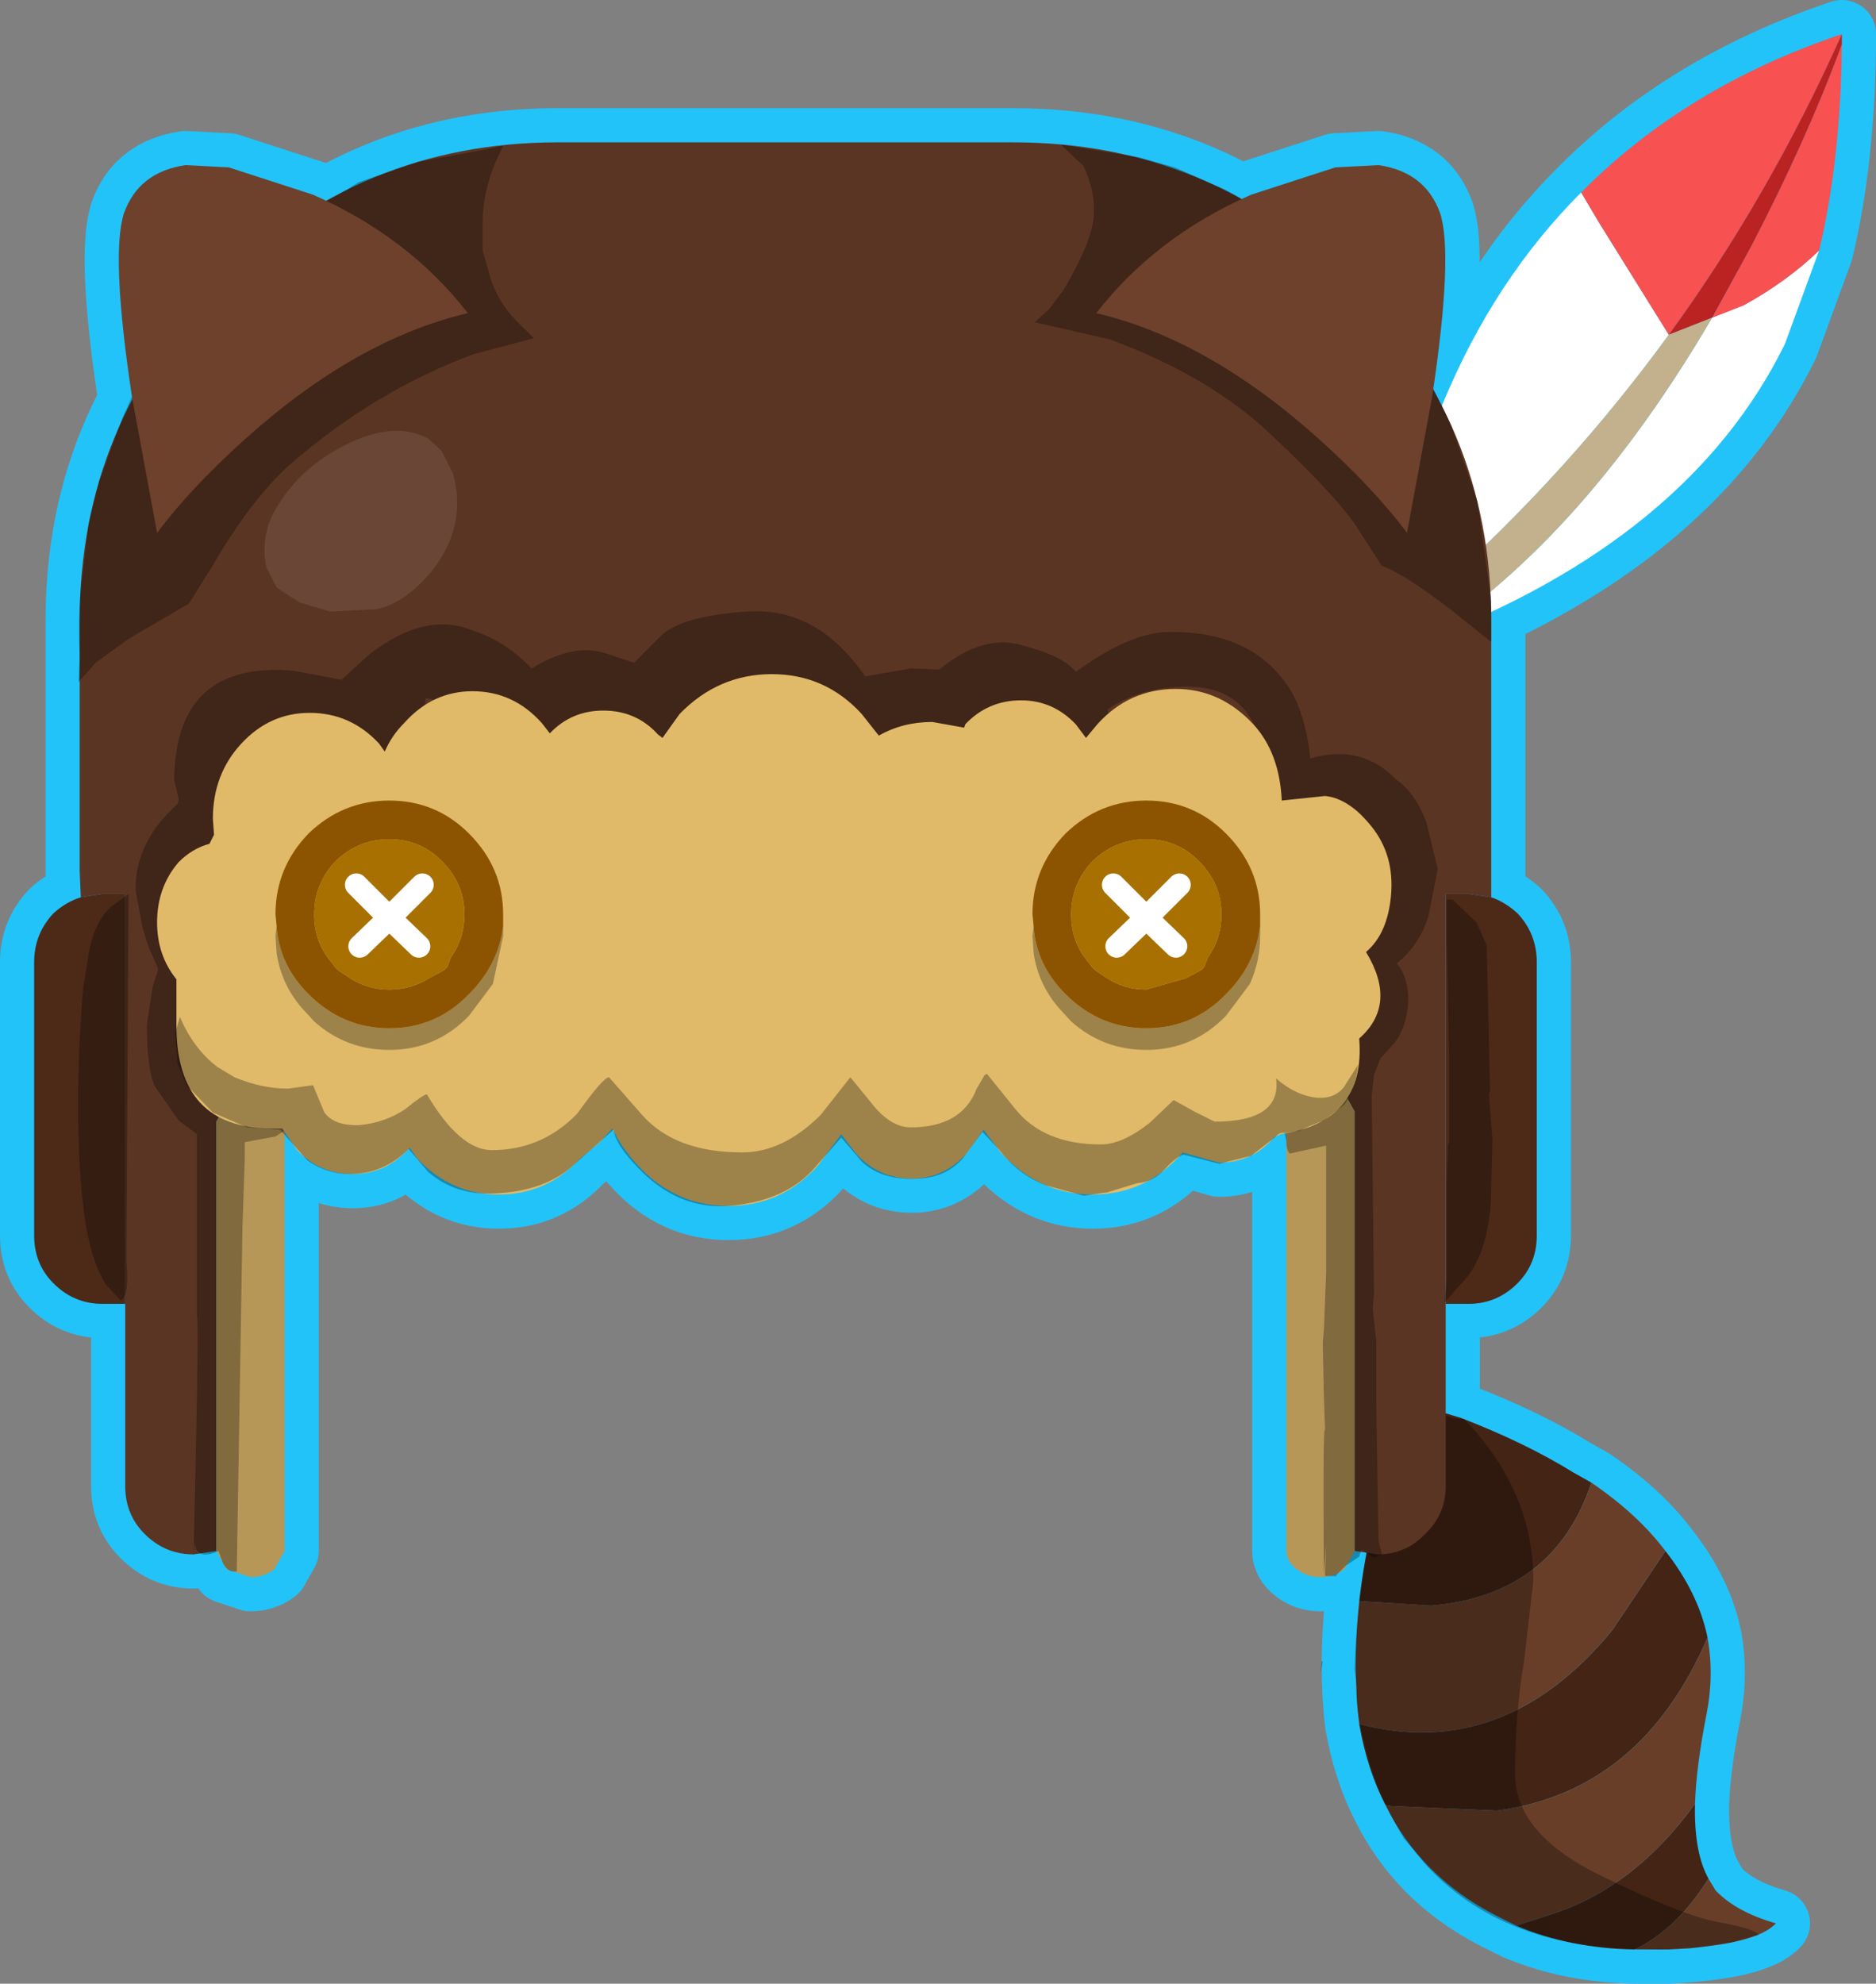 <svg xmlns="http://www.w3.org/2000/svg" xmlns:ffdec="https://www.free-decompiler.com/flash" xmlns:xlink="http://www.w3.org/1999/xlink" ffdec:objectType="frame" width="82.4" height="87.1"><rect width="100%" height="100%" fill="#808080" stroke="none"/><use ffdec:characterId="1" xlink:href="#a" width="82.4" height="87.1"/><defs><g id="a"><path fill="#fff" fill-rule="evenodd" d="m63.35 17.85.05-.2q2.25-5.4 6.05-9.2l.8 1.35 3.05 4.9q-3.1 4.25-6.75 7.95l-1.3 1.3q-.45-3.3-1.9-6.1M79.9 11l-1.5 4.1q-3.65 7.45-12.9 11.8V26q5.25-4.45 9.7-12.05l1.4-.55q1.9-1.05 3.3-2.4"/><path fill="#f75151" fill-rule="evenodd" d="M69.45 8.45Q74.05 3.8 80.9 1.5q-3.2 7.15-7.6 13.2l-3.05-4.9zm11.45-6.5q-.05 5.1-1 9.05-1.4 1.35-3.3 2.4l-1.4.55 1.7-3.1q2.45-4.7 4-8.9"/><path fill="#b22" fill-rule="evenodd" d="M80.9 1.5v.45q-1.55 4.2-4 8.9l-1.7 3.1-1.9.75q4.4-6.05 7.6-13.2"/><path fill="#c2b18c" fill-rule="evenodd" d="m65.25 23.95 1.3-1.3q3.65-3.7 6.75-7.95l1.9-.75q-4.45 7.6-9.7 12.05z"/><path fill="#432415" fill-rule="evenodd" d="m63.5 62.05.65.2q2.85 1.1 4.95 2.4l.8.45q-1.65 4.95-7.05 5.4l-3.15-.2.35-2.1.45.05q1.25 0 2.1-.9.9-.85.9-2.1zm9.65 6.05q1.45 1.85 1.85 3.8-2.9 6.75-9.25 7.6l-4.65-.2-.25-.05q-.8-1.55-1.15-3.55 6.35 1.65 11.1-4.1zm1.3 11.1q-.05 2.15.6 3.3l-.05.05q-1.35 2.15-3.2 3.05-2.85-.05-5.2-1.05l1.7-.55q3.55-1.2 6.15-4.8"/><path fill="#693e29" fill-rule="evenodd" d="M69.9 65.1q2.05 1.4 3.25 3l-2.35 3.5q-4.75 5.75-11.1 4.1-.3-2.45 0-5.4l3.15.2q5.4-.45 7.05-5.4m5.1 6.8q.3 1.65-.05 3.4-.45 2.3-.5 3.9-2.6 3.6-6.15 4.8l-1.7.55-.9-.45q-3.3-1.7-4.85-4.85l.25.05 4.65.2q6.35-.85 9.25-7.6m.05 10.6.3.5q.9.95 2.65 1.45-.85.95-4.7 1.15h-1.5q1.85-.9 3.2-3.05z"/><path fill="#5b3523" fill-rule="evenodd" d="M5.85 17.55 6.9 23.4q1.45-1.95 3.9-4.15 4.85-4.35 9.75-5.5-2.4-3.1-6.2-4.9 4.55-2.6 10.15-2.6h20q5.55 0 10.05 2.5-3.95 1.8-6.4 5 4.9 1.15 9.75 5.5 2.45 2.2 3.9 4.15l1.1-5.95.05-.3.4.7q1.45 2.8 1.9 6.1L65.5 26v13.4l-1-.15h-1v26q0 1.25-.9 2.1-.85.9-2.1.9l-.45-.05-.55-.1V48.8l-.25-.65q.6-1 .45-2.55 1.7-1.5.3-3.8.95-.8 1.1-2.5.15-1.75-.85-3t-2.05-1.35l-1.9.2q-.1-2.1-1.25-3.35-1.45-1.55-3.4-1.55-2.05 0-3.45 1.55l-.5.6-.45-.6q-1-1.05-2.4-1.05-1.45 0-2.45 1.05l-.05.15-1.4-.25q-1.3 0-2.35.6l-.75-.95q-1.6-1.75-3.95-1.75t-4.05 1.75l-.75 1.05-.2-.15q-.95-1.05-2.4-1.05-1.4 0-2.35 1l-.35-.45q-1.25-1.4-3.05-1.4-1.75 0-3 1.4-.55.55-.85 1.25l-.25-.35Q15.4 31.3 13.6 31.3q-1.75 0-3 1.35t-1.25 3.3l.05.7-.2.4q-.75.2-1.35.8-.95 1.1-.95 2.65 0 1.45.85 2.5v2.05q0 2.95 1.8 3.95l-.05.25V68.1l-1 .15q-1.25 0-2.15-.9-.85-.85-.85-2.1v-26h-1l-.95.15-.05-1.15v-11q0-5.35 2.35-9.7"/><path fill="#4d2918" fill-rule="evenodd" d="M65.5 39.4q.6.2 1.15.7.85.9.85 2.15v12q0 1.25-.85 2.1-.9.9-2.15.9h-1v-18h1zm-60 17.85h-1q-1.25 0-2.15-.9-.85-.85-.85-2.1v-12q0-1.25.85-2.15.55-.5 1.2-.7l.95-.15h1z"/><path fill="#6d412c" fill-rule="evenodd" d="m5.85 17.55-.05-.1q-.95-6.3-.35-8.1.65-1.8 2.7-2.1l1.9.1 3.7 1.2.6.3q3.8 1.8 6.2 4.9-4.9 1.15-9.75 5.5-2.45 2.2-3.9 4.15zm48.7-8.8.4-.2 3.7-1.2 1.9-.1q2.05.3 2.7 2.1.6 1.75-.3 7.8l-.05.3-1.1 5.95q-1.45-1.95-3.9-4.15-4.85-4.35-9.75-5.5 2.45-3.2 6.4-5"/><path fill="#e0ba69" fill-rule="evenodd" d="m56.5 49.75-.25.05-.3.15q-.95 1.1-2.4 1.1l-1.6-.45q-1.6 1.85-3.95 1.85t-4.05-1.85l-.75-1-.75 1.05q-1 1.1-2.4 1.1-1.45 0-2.45-1.1l-.65-.85-1 1.35q-1.6 1.8-3.95 1.8t-4-1.8q-.7-.75-1.1-1.6l-.55.6-.9.75Q24 52.45 21.9 52.45q-2.05 0-3.55-1.55l-.35-.5-.1.1q-1 1.05-2.4 1.05-1.45 0-2.45-1.05l-.55-.7-.1-.25h-.45q-1.45 0-2.4-.55-1.8-1-1.8-3.95V43q-.85-1.05-.85-2.5 0-1.55.95-2.65.6-.6 1.35-.8l.2-.4-.05-.7q0-1.95 1.25-3.3t3-1.35q1.8 0 3.05 1.35l.25.35q.3-.7.85-1.25 1.25-1.4 3-1.4 1.8 0 3.05 1.4l.35.45q.95-1 2.35-1 1.45 0 2.4 1.05l.2.15.75-1.05q1.7-1.75 4.05-1.75t3.95 1.75l.75.95q1.05-.6 2.35-.6l1.4.25.05-.15q1-1.05 2.45-1.05 1.4 0 2.4 1.05l.45.6.5-.6q1.4-1.55 3.45-1.55 1.95 0 3.4 1.55 1.15 1.25 1.25 3.35l1.9-.2q1.05.1 2.05 1.35t.85 3q-.15 1.7-1.1 2.5 1.4 2.3-.3 3.8.15 1.55-.45 2.55-.8 1.25-2.75 1.6"/><path fill="#b69758" fill-rule="evenodd" d="m59.5 68.1-.45.8q-.45.35-1.05.35t-1.05-.35-.45-.8V49.75q1.95-.35 2.75-1.6l.25.65zm-47-18.3v18.3l-.45.8q-.45.35-1.05.35l-1.05-.35-.45-.8V49.25l.05-.25q.95.55 2.4.55h.45z"/><path fill="none" stroke="#22c3f9" stroke-linecap="round" stroke-linejoin="round" stroke-width="3" d="m14.35 8.85-.6-.3-3.7-1.2-1.9-.1q-2.05.3-2.7 2.1-.6 1.8.35 8.1l.05.1L6.9 23.4q1.45-1.95 3.9-4.15 4.85-4.35 9.75-5.5-2.4-3.1-6.2-4.9 4.55-2.6 10.15-2.6h20q5.55 0 10.05 2.5l.4-.2 3.7-1.2 1.9-.1q2.05.3 2.7 2.1.6 1.75-.3 7.8l.4.7.05-.2q2.25-5.4 6.05-9.2Q74.05 3.8 80.9 1.5v.45q-.05 5.1-1 9.05l-1.5 4.1q-3.65 7.45-12.9 11.8v12.5q.6.2 1.15.7.85.9.85 2.15v12q0 1.25-.85 2.1-.9.9-2.15.9h-1v4.8l.65.2q2.85 1.1 4.95 2.4l.8.45q2.05 1.4 3.25 3 1.45 1.85 1.85 3.8.3 1.65-.05 3.4-.45 2.3-.5 3.9-.05 2.15.6 3.3l.3.5q.9.95 2.65 1.45-.85.95-4.7 1.15h-1.5q-2.85-.05-5.2-1.05l-.9-.45q-3.3-1.7-4.85-4.85-.8-1.55-1.15-3.55-.3-2.45 0-5.4l.35-2.1-.55-.1-.45.8q-.45.35-1.05.35t-1.05-.35-.45-.8V49.75l-.25.05-.3.15q-.95 1.1-2.4 1.1l-1.6-.45q-1.6 1.85-3.95 1.85t-4.05-1.85l-.75-1-.75 1.05q-1 1.1-2.4 1.1-1.45 0-2.45-1.1l-.65-.85-1 1.35q-1.6 1.8-3.95 1.8t-4-1.8q-.7-.75-1.1-1.6l-.55.6-.9.75Q24 52.45 21.9 52.45q-2.05 0-3.55-1.55l-.35-.5-.1.1q-1 1.05-2.4 1.05-1.45 0-2.45-1.05l-.55-.7v18.3l-.45.8q-.45.35-1.05.35l-1.05-.35-.45-.8-1 .15q-1.25 0-2.15-.9-.85-.85-.85-2.1v-8h-1q-1.25 0-2.15-.9-.85-.85-.85-2.1v-12q0-1.25.85-2.15.55-.5 1.2-.7l-.05-1.15v-11q0-5.35 2.35-9.7M73.3 14.7l-3.05-4.9-.8-1.35m-6.5 8.7-.05.3-1.1 5.95q-1.45-1.95-3.9-4.15-4.85-4.35-9.75-5.5 2.45-3.2 6.4-5m10.7 15.2 1.3-1.3q3.65-3.7 6.75-7.95 4.4-6.05 7.6-13.2M65.25 23.95q-.45-3.3-1.9-6.1m11.85-3.9 1.7-3.1q2.45-4.7 4-8.9M73.3 14.7l1.9-.75 1.4-.55q1.9-1.05 3.3-2.4M65.5 26.9V26l-.25-2.05M9.55 49q-1.8-1-1.8-3.95V43q-.85-1.05-.85-2.5 0-1.55.95-2.65.6-.6 1.35-.8l.2-.4-.05-.7q0-1.95 1.25-3.3t3-1.35q1.8 0 3.05 1.35l.25.35q.3-.7.85-1.25 1.25-1.4 3-1.4 1.8 0 3.05 1.4l.35.45q.95-1 2.35-1 1.45 0 2.4 1.05l.2.15.75-1.05q1.7-1.75 4.05-1.75t3.95 1.75l.75.95q1.05-.6 2.35-.6l1.4.25.05-.15q1-1.05 2.45-1.05 1.4 0 2.4 1.05l.45.6.5-.6q1.4-1.55 3.45-1.55 1.95 0 3.4 1.55 1.15 1.25 1.25 3.35l1.9-.2q1.05.1 2.05 1.35t.85 3q-.15 1.7-1.1 2.5 1.4 2.3-.3 3.8.15 1.55-.45 2.55l.25.65v19.3m-.25-19.95q-.8 1.25-2.75 1.6m7 7.5v-18h1l1 .15m-5.45 28.8.45.05q1.25 0 2.1-.9.9-.85.9-2.1v-3.2m-3.8 8.25 3.15.2q5.4-.45 7.05-5.4m3.25 3-2.35 3.5q-4.75 5.75-11.1 4.1M12.5 49.8l-.1-.25h-.45q-1.45 0-2.4-.55l-.05.25V68.1m65.55 14.4-.05.05q-1.35 2.15-3.2 3.05m-10.95-6.35.25.05 4.65.2q6.35-.85 9.25-7.6m-8.4 12.65 1.7-.55q3.55-1.2 6.15-4.8m.75-65.25q-4.45 7.6-9.7 12.05M3.55 39.4l.95-.15h1v18"/><path fill="#fff" fill-rule="evenodd" d="m69.45 8.45.8 1.35 3.05 4.9q-3.1 4.25-6.75 7.95-3.05 3.1-5.6 5.05.2-4.7 2.45-10.05 2.25-5.4 6.05-9.2M79.9 11l-1.5 4.1q-4.2 8.55-15.8 13 6.95-4.5 12.6-14.15l1.4-.55q1.9-1.05 3.3-2.4"/><path fill="#f75151" fill-rule="evenodd" d="m73.3 14.7-3.05-4.9-.8-1.35Q74.05 3.8 80.9 1.5q-3.2 7.15-7.6 13.2m1.9-.75 1.7-3.1q2.45-4.7 4-8.9-.05 5.1-1 9.05-1.4 1.35-3.3 2.4z"/><path fill="#b22" fill-rule="evenodd" d="M73.3 14.7q4.4-6.05 7.6-13.2v.45q-1.55 4.2-4 8.9l-1.7 3.1z"/><path fill="#c2b18c" fill-rule="evenodd" d="M60.95 27.7q2.55-1.95 5.6-5.05 3.65-3.7 6.75-7.95l1.9-.75Q69.55 23.6 62.6 28.1l-1.7.6z"/><path fill="#432415" fill-rule="evenodd" d="M69.9 65.1q-1.65 4.95-7.05 5.4l-3.15-.2q.45-3.9 2.1-8.75l2.35.7q2.85 1.1 4.95 2.4zM59.7 75.7q6.35 1.65 11.1-4.1l2.35-3.5q1.45 1.85 1.85 3.8-2.9 6.75-9.25 7.6l-4.65-.2-.25-.05q-.8-1.55-1.15-3.55m14.75 3.5q-.05 2.15.6 3.3l-.05.05q-1.35 2.15-3.2 3.05-2.85-.05-5.2-1.05l1.7-.55q3.55-1.2 6.15-4.8"/><path fill="#693e29" fill-rule="evenodd" d="m59.7 70.3 3.15.2q5.4-.45 7.05-5.4 2.05 1.4 3.25 3l-2.35 3.5q-4.75 5.75-11.1 4.1-.3-2.45 0-5.4M75 71.9q.3 1.65-.05 3.4-.45 2.3-.5 3.9-2.6 3.6-6.15 4.8l-1.7.55-.9-.45q-3.3-1.7-4.85-4.85l.25.05 4.65.2q6.35-.85 9.25-7.6m.05 10.6.3.5q.9.95 2.65 1.45-.85.95-4.7 1.15h-1.5q1.85-.9 3.2-3.05z"/><path fill-opacity=".298" fill-rule="evenodd" d="M63.1 61.4q0 .9 1.2.9 3.05 3.15 3.05 7.1l-.4 3.5q-.4 2.3-.4 4.95-.05 2.6 3.65 4.45 3.65 1.8 5.3 2.1 1.6.3 1.75.55L76 85.3l-1.75.25-1.4.05-1.7-.05q-5.45-.3-8.55-3.7l-.95-1.15q-1.2-2-1.65-3.85-.5-1.85-.4-2.8l-.1-.75q.05-1.7.25-3.2.3-2.55.5-1.95 0-1.05-.55-1.2l.3-3.2-.2-.65-.25-.7q0-2.05 1.2-2.2 1-.15 2.4 1z"/><path fill="#5b3523" fill-rule="evenodd" d="m3.55 39.4-.05-1.15v-11q0-8.7 6.15-14.85T24.5 6.25h20q8.7 0 14.85 6.15t6.15 14.85V39.4l-1-.15h-1v26q0 1.25-.9 2.1-.85.9-2.1.9l-1-.15V48.8l-.45-.8q-.45-.35-1.05-.35t-1.05.35l-.2.25H13.5l-2-.1v.05l-.5-.05q-.6 0-1.05.3l-.45.8V68.1l-1 .15q-1.25 0-2.15-.9-.85-.85-.85-2.1v-26h-1z"/><path fill="#4d2918" fill-rule="evenodd" d="m3.55 39.4.95-.15h1v18h-1q-1.25 0-2.15-.9-.85-.85-.85-2.1v-12q0-1.25.85-2.15.55-.5 1.2-.7M63.5 57.25v-18h1l1 .15q.6.2 1.15.7.85.9.85 2.15v12q0 1.25-.85 2.1-.9.9-2.15.9z"/><path fill="#b69758" fill-rule="evenodd" d="M9.5 68.1V49.25l.45-.8q.45-.3 1.05-.3l.5.05.55.25.45.8V68.1l-.45.8q-.45.35-1.05.35l-1.05-.35zm47.25-19.85.2-.25q.45-.35 1.05-.35t1.05.35l.45.8v19.3l-.45.8q-.45.35-1.05.35t-1.05-.35-.45-.8V48.8z"/><path fill-opacity=".298" fill-rule="evenodd" d="m64.85 40.5.45 1 .15 6.4-.05.15.15 2-.05 2q0 3.1-1.45 4.45l-.6.7.1-1.1v-4.2l.05-1.6.05-.15v-3.8l-.1-5.05v-1.8h.25zm-59.2-1.25-.1 16.1q.15 1.55-.25 1.75l-.65-.7q-.75-1.2-1-3.5l-.1-1-.05-.8q-.2-3.35.15-7.7l.25-1.55q.25-1.4 1-2.05zM13.6 9.05q.55 0 2.15-1.05l2.65-.9 3-.55.7-.15-.35.75q-.55 1.35-.55 2.6V11l.4 1.4q.4 1 1.05 1.65l.8.8-2.65.7q-4.3 1.6-7.95 4.75-1.75 1.5-3.55 4.6l-1 1.6-2.65 1.55L4.2 29.1l-.75.85.05-1.15q-.1-2.05.15-3.75l.25-2.1.45-1.8L5.4 18.3q.65-1.4.6-1.5l.1-.25 1.7.65 5.2-6.55q-.65-.3-.65-1 0-.45.55-.95.1.35.7.35m1.55 2.55h-.1l-2.35 2.55-2.45 3-.1.1 2.9-1.45q2.45-1.2 2.85-1.2.85 0 .55.65 2.25-1.25 3.7-1.4-.65-.1-1.25-.9-.5-.75-.3-1.15l-1.55-.25-1.1-.25-.4.15q-.2.15-.4.15M51.6 7.35l2.15.95q1.75.85 1.75 1.75t-.9.85q-.25 0-.45-.15l-.4-.15-1.15.25-1.6.25q.2.4-.3 1.15l-.8 1.2q4.1 1 9 5.65l1.4 1.35.55-.65q.95-1.25.95-1.9.15-.95 1-.9l.15.05.8 1.65 1.15 3.35.6 4.35v1.75h-.05l-1.75-1.4q-2.1-1.6-3-1.9L59.5 23q-.9-1.3-3.6-3.85-2.7-2.6-7.15-4.25l-3.3-.75.65-.6.6-.8.15-.25q1.15-2 1.2-3.1.05-1-.45-2.1l-1-.95 3.4.55zm10 14.55v-.5q0-.35-.55-.2H61zm-6.15 11.05q-.55-2.8-3.3-2.8-2.05 0-3.5 1l.3 1.65q0 1.45-1.05 1.45-.8 0-1.15-1.7v-.1h-.05q-1.05 0-1.05-1.1l.05-.25-1.35-.3.55.45.25.65-.2.6q-.3.4-.8.4l-.25-.05q-.2.65-1 .6-.65 0-.9-.7l-2.55.15-1.1-.2-.1.1q-.3.45-.85.45-1 0-1.2-.9v-.2l-.1-.55q-1.75-.95-2.4-.95-2 0-3 1.1l-.2.2q-.05 1.15-1.05 1.15l-.55-.3h-.35l-1.15-.25-2.25-.25.05.45q0 1.4-1.05 1.4-.4 0-1.55-2.15l-.15-.3-.05-.1-1.75-.55-1.95-.4-.2 1.7-.35.85q0 1.05-1.05 1l-.65-.5-.35-.25-.65-.6-.15-.2-.3.2q-.55 0-.8-.3l-1.95.65q-.5.2-.65.9l-.4 1.35-1.05 2.3q-.95 1.6-2.15 1.9l.15.4q.55-.05.7.65v.6l.15.2.05.1q1.1 1.4 1.1 1.7 0 1-1.05 1-.7 0-1.3-.55l-.05.25q0 2.1 1.8 3.25.45-.2.75.45 1.5.8 1.95 1.25.2.4.55.5l-.7.45-1.35.25v.7l-.1 3L10.4 69h-.15q-.25 0-.45-.35l-.2-.55q-1 .45-1.05-.4l-.05.6q.25-10.5.15-10.45V49.8l-.8-.6-1.05-1.5q-.35-.8-.35-2.7l.25-1.65.25-.8-.35-.8-.1-.25-.25-.8-.3-1.65q0-2.1 1.85-3.75l.05-.2-.2-.85q.05-5.25 5.25-4.8l2.1.4 1.2-1.1q2.5-1.95 4.6-1.05 1.4.45 2.55 1.65l.35-.2q1.65-.9 2.95-.45l1.2.4 1.1-1.1q.85-.95 3.9-1.15T38 29.7l2-.35 1.25.05q1.95-1.6 3.7-1.05 1.75.45 2.3 1.15l.5-.35q2.1-1.4 3.6-1.4 3.85-.05 5.45 2.75.6 1.2.75 2.8l.2-.05q2.1-.55 3.6 1 .8.55 1.3 1.85l.5 2.05-.4 2.05q-.4 1.3-1.4 2.1.55.65.5 1.8-.1 1.1-.65 1.75l-.55.6-.05.1-.25.65-.1.9.1 8.65-.05.65v.1l.15 1.4v2.7l.1 6.05.15.6-.35.15-.55-.35-.1.3-.6.4-.4.4v.05h-.5l.05-1.45-.1 1.45q-.05-6.75.05-6.4l-.05-1.5-.05-2.35.05-.55.1-2.55V50.3l-1.6.35q-.15-.15-.15-.55l-.2-.95q-.2-.55-.6.15l-.4.45-.2.25-.05-.4q0-.7 1.45-1.2l-.3-.4q-.35-.3-.35-.85 0-.7 2-1.4l.15-.05.25-.25-.2-.65-.45-1.4q0-1.1 1.1-1.05l.55.1q-.55-.8-.55-1.25 0-.75.8-1.05l.35-.05q.7-.95.7-1.9l-.3-1.65q-.4-.95-1.05-1.2.65 1.1.65 2.6l-.2.6q-.3.45-.9.45-.8 0-1.2-1.85l-.15-.5q-.35.75-1.25.7-1 0-1-1.1l.25-1-.7-.05q-1.2 0-1.2-1.05 0-1.7 1.95-1.2m2.65 40-.1.55.05-.55z"/><path fill="#fff" fill-opacity=".086" fill-rule="evenodd" d="M12 22.55q1.05-1.95 3.15-3 2.15-1.1 3.65-.3l.6.55.5 1q.6 2.2-.8 4.1-1.25 1.6-2.6 1.85l-2 .1-1.35-.4-1-.65-.45-.9q-.25-1.25.3-2.35"/><path fill="#6d412c" fill-rule="evenodd" d="M13.75 8.55q4.2 1.85 6.8 5.2-4.9 1.15-9.75 5.5-2.45 2.2-3.9 4.15l-1.1-5.95q-.95-6.3-.35-8.1.65-1.8 2.7-2.1l1.9.1zM61.8 23.4q-1.45-1.95-3.9-4.15-4.85-4.35-9.75-5.5 2.6-3.35 6.8-5.2l3.7-1.2 1.9-.1q2.05.3 2.7 2.1.6 1.8-.35 8.1z"/><path fill="#e0ba69" fill-rule="evenodd" d="M55.95 49.95q-.95 1.1-2.4 1.1l-1.6-.45q-1.6 1.85-3.95 1.85t-4.05-1.85l-.75-1-.75 1.05q-1 1.1-2.4 1.1-1.45 0-2.45-1.1l-.65-.85-1 1.35q-1.6 1.8-3.95 1.8t-4-1.8q-.7-.75-1.1-1.6l-.55.6-.9.75Q24 52.45 21.9 52.45q-2.05 0-3.55-1.55l-.35-.5-.1.1q-1 1.05-2.4 1.05-1.45 0-2.45-1.05l-.65-.95h-.45q-4.2 0-4.2-4.5V43q-.85-1.05-.85-2.5 0-1.55.95-2.65.6-.6 1.35-.8l.2-.4-.05-.7q0-1.95 1.25-3.3t3-1.35q1.8 0 3.05 1.35l.25.35q.3-.7.85-1.25 1.25-1.4 3-1.4 1.8 0 3.05 1.4l.35.45q.95-1 2.35-1 1.45 0 2.4 1.05l.2.15.75-1.05q1.7-1.75 4.05-1.75t3.95 1.75l.75.95q1.05-.6 2.35-.6l1.4.25.05-.15q1-1.05 2.45-1.05 1.4 0 2.4 1.05l.45.6.5-.6q1.4-1.55 3.45-1.55 1.95 0 3.4 1.55 1.15 1.25 1.25 3.35l1.9-.2q1.05.1 2.05 1.35t.85 3q-.15 1.7-1.1 2.5 1.4 2.3-.3 3.8.3 3.65-3.45 4.2z"/><path fill-opacity=".298" fill-rule="evenodd" d="M55.35 40.65v.45q0 1.1-.45 2.1l-1.05 1.4q-1.45 1.5-3.5 1.5-1.9 0-3.3-1.25l-.55-.6q-.9-1.05-1.1-2.4l-.05-.75.05-.45q.1 1.7 1.4 3 1.5 1.5 3.55 1.5t3.5-1.5q1.3-1.3 1.5-3m.7 6.7q.85.75 1.8.85.8.05 1.2-.5l.6-.95q-.1 1-.6 1.75l-.9.7q-.7.25-1.05.45l-.65.1q-.25-.05-.4.15l-1.1.85-1.4.35-1.55-.4q-.3.05-.85.65-.5.55-1.2.6l-1.3.4-1.05.15-1.65-.45q-1.2-.45-2.05-1.55l-.75-.8-.85 1.15q-.75.85-1.95.9-1.6.1-2.5-.75l-.9-1.05-1.1 1.25q-1.3 1.55-3.85 1.75-2.05.15-3.7-1.4-1.25-1.2-1.35-1.95l-1.75 1.55q-1.25 1.15-3.45 1.25-1.75.1-2.95-.95l-.85-1q-1.1 1.1-2.6 1.1-1 0-1.85-.6l-1.2-1.35-1.45-.1-1.5-.65-1.15-1.2-.4-.95-.1-1.35.2-.7q.6 1.4 1.65 2.2l.75.45q1.2.5 2.35.5l1.1-.15.5 1.2q.45.6 1.55.55 1.1-.1 2-.7.8-.65.95-.65 1.45 2.45 2.85 2.45 2.2 0 3.75-1.6 1.15-1.6 1.4-1.6l1.45 1.65q1.45 1.65 4.4 1.65 1.8 0 3.45-1.65l1.3-1.65.9 1.1q.85 1.1 1.75 1.1 2.25 0 2.9-1.7l.35-.6.1-.05 1.25 1.55q1.25 1.55 3.75 1.55.95 0 2.15-.95l1.05-1 .9.5.9.45q2.95 0 2.7-1.9m-33.95-6.7v.45l-.45 2.1-1.05 1.4q-1.45 1.5-3.5 1.5-1.9 0-3.3-1.25l-.55-.6q-.9-1.05-1.1-2.4l-.05-.75.05-.45q.1 1.7 1.4 3 1.5 1.5 3.55 1.5t3.5-1.5q1.3-1.3 1.5-3"/><path fill="#8c5400" fill-rule="evenodd" d="m45.4 40.65-.05-.5q0-2.05 1.45-3.55 1.5-1.45 3.55-1.45t3.5 1.45q1.5 1.5 1.5 3.55v.5q-.2 1.7-1.5 3-1.45 1.5-3.5 1.5t-3.55-1.5q-1.3-1.3-1.4-3m7.35 1.95.15-.15.15-.4q.6-.85.6-1.9 0-1.35-1-2.35-.95-.95-2.3-.95T48 37.8q-.95 1-.95 2.35 0 1.25.8 2.15l.1.15.15.15.45.3q.8.55 1.8.55l1.75-.5zM17.1 36.85q-1.35 0-2.35.95-.95 1-.95 2.35 0 1.25.8 2.15l.1.15.15.15.45.3q.8.55 1.8.55.95 0 1.75-.5l.65-.35.15-.15.15-.4q.6-.85.6-1.9 0-1.35-1-2.35-.95-.95-2.3-.95m-4.95 3.8-.05-.5q0-2.05 1.45-3.55 1.5-1.45 3.55-1.45t3.5 1.45q1.5 1.5 1.5 3.55v.5q-.2 1.7-1.5 3-1.45 1.5-3.5 1.5t-3.55-1.5q-1.3-1.3-1.4-3"/><path fill="#a87000" fill-rule="evenodd" d="m52.75 42.6-.65.35-1.75.5q-1 0-1.8-.55l-.45-.3-.15-.15-.1-.15q-.8-.9-.8-2.15 0-1.35.95-2.35 1-.95 2.35-.95t2.3.95q1 1 1 2.35 0 1.05-.6 1.9l-.15.4zm-3.7-1.05 1.3-1.25-1.45-1.45 1.45 1.45 1.45-1.45-1.45 1.45 1.3 1.25-1.3-1.25zm-31.95-4.7q1.35 0 2.3.95 1 1 1 2.35 0 1.05-.6 1.9l-.15.4-.15.15-.65.35q-.8.5-1.75.5-1 0-1.8-.55l-.45-.3-.15-.15-.1-.15q-.8-.9-.8-2.15 0-1.35.95-2.35 1-.95 2.35-.95m-1.3 4.7 1.3-1.25-1.45-1.45 1.45 1.45zm2.6 0-1.3-1.25 1.45-1.45-1.45 1.45z"/><path fill="none" stroke="#fff" stroke-linecap="round" stroke-linejoin="round" d="m48.9 38.85 1.45 1.45 1.45-1.45m-1.45 1.45 1.3 1.25m-1.3-1.25-1.3 1.25m-30.5-2.7L17.1 40.3l1.3 1.25m-2.75-2.7 1.45 1.45-1.3 1.25"/></g></defs></svg>